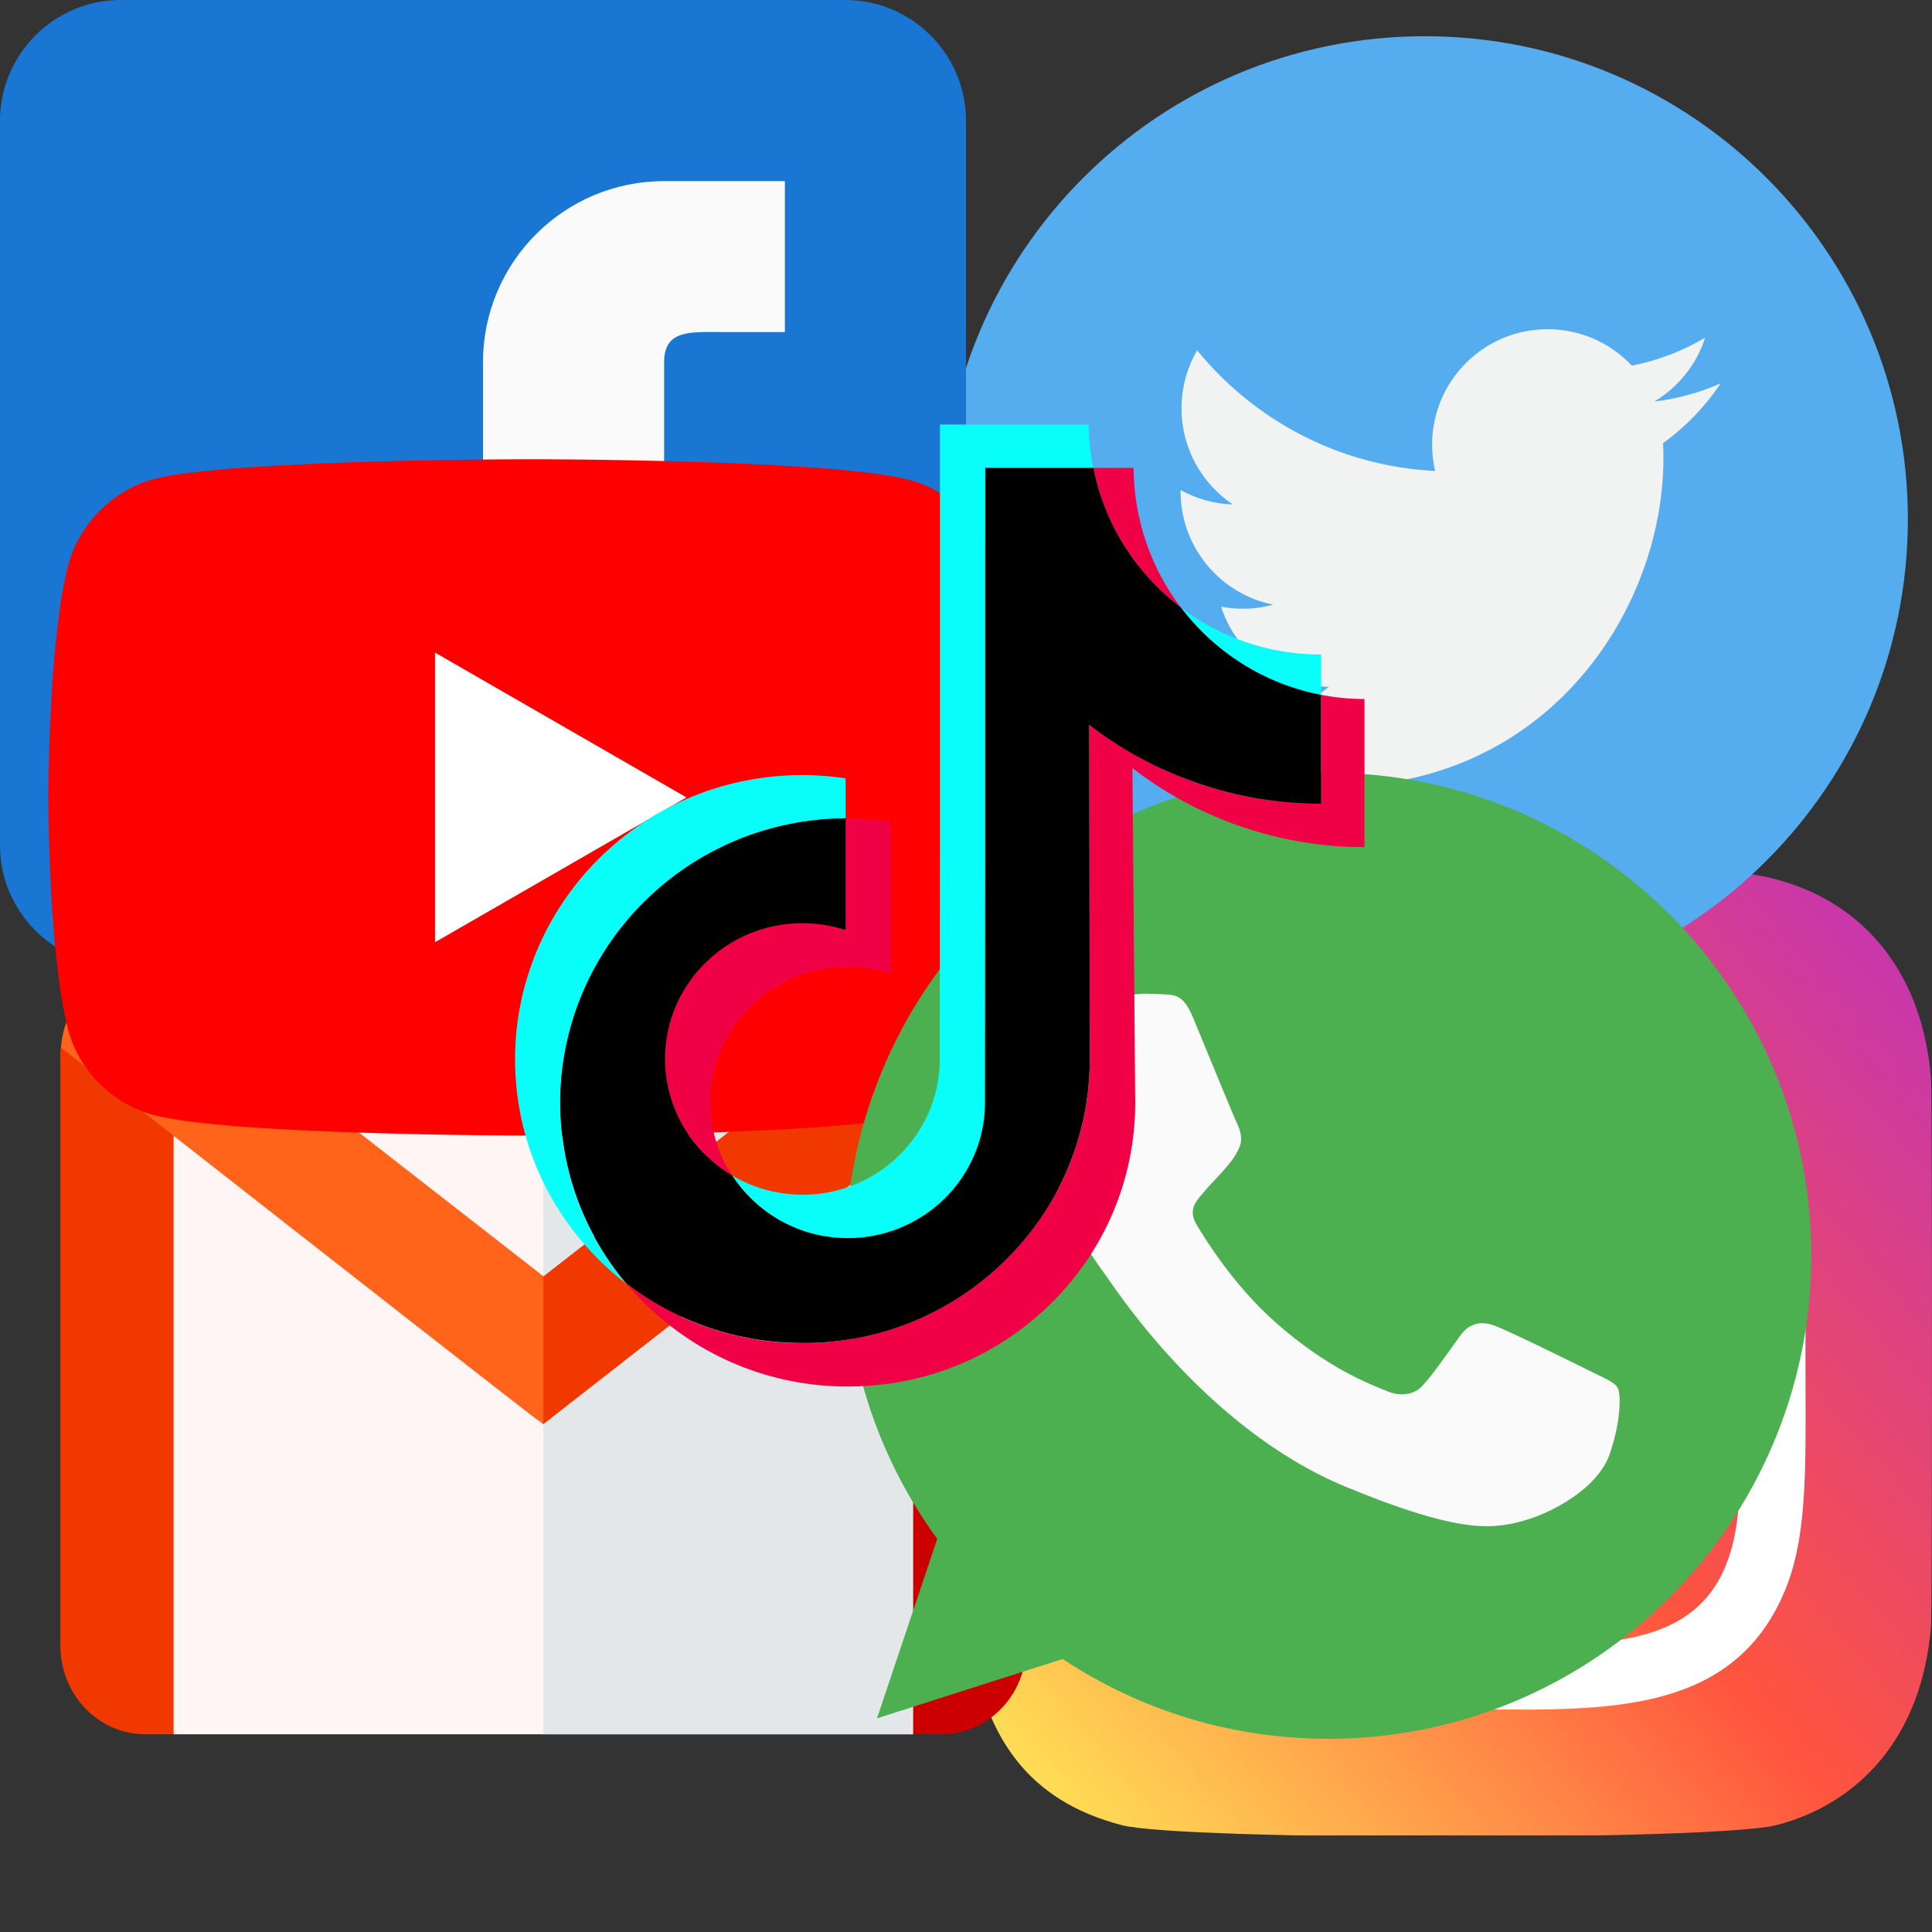<svg width="160" height="160" viewBox="0 0 160 160" fill="none" xmlns="http://www.w3.org/2000/svg">
<rect x="0" y="0" width="160" height="160" fill="#333333" stroke="none"/>
<g clip-path="url(#clip0)">
<path d="M85 77.443C78.713 83.973 80 90.91 80 111.983C80 129.483 76.947 147.027 92.927 151.157C97.917 152.44 142.13 152.44 147.113 151.15C153.767 149.433 159.18 144.037 159.92 134.627C160.023 133.313 160.023 90.677 159.917 89.337C159.13 79.313 152.96 73.537 144.83 72.367C142.967 72.097 142.593 72.017 133.033 72C99.123 72.017 91.69 70.507 85 77.443Z" fill="url(#paint0_linear)"/>
<path d="M119.993 82.463C107.89 82.463 96.397 81.387 92.007 92.653C90.193 97.307 90.457 103.35 90.457 112.003C90.457 119.597 90.213 126.733 92.007 131.35C96.387 142.623 107.973 141.543 119.987 141.543C131.577 141.543 143.527 142.75 147.97 131.35C149.787 126.65 149.52 120.697 149.52 112.003C149.52 100.463 150.157 93.013 144.56 87.42C138.893 81.753 131.23 82.463 119.98 82.463H119.993ZM117.347 87.787C142.593 87.747 145.807 84.94 144.033 123.93C143.403 137.72 132.903 136.207 119.997 136.207C96.463 136.207 95.787 135.533 95.787 111.99C95.787 88.173 97.653 87.8 117.347 87.78V87.787ZM135.76 92.69C133.803 92.69 132.217 94.277 132.217 96.233C132.217 98.19 133.803 99.777 135.76 99.777C137.717 99.777 139.303 98.19 139.303 96.233C139.303 94.277 137.717 92.69 135.76 92.69ZM119.993 96.833C111.617 96.833 104.827 103.627 104.827 112.003C104.827 120.38 111.617 127.17 119.993 127.17C128.37 127.17 135.157 120.38 135.157 112.003C135.157 103.627 128.37 96.833 119.993 96.833ZM119.993 102.157C133.01 102.157 133.027 121.85 119.993 121.85C106.98 121.85 106.96 102.157 119.993 102.157Z" fill="white"/>
</g>
<g clip-path="url(#clip1)">
<path d="M118.001 82.999C140.092 82.999 158 65.091 158 43C158 20.909 140.092 3 118.001 3C95.909 3 78.001 20.909 78.001 43C78.001 65.091 95.909 82.999 118.001 82.999Z" fill="#55ACEE"/>
<path d="M142.502 31.747C140.787 32.507 138.944 33.021 137.01 33.25C138.984 32.068 140.499 30.196 141.215 27.962C139.367 29.058 137.32 29.853 135.143 30.281C133.399 28.424 130.914 27.263 128.162 27.263C122.883 27.263 118.601 31.545 118.601 36.824C118.601 37.574 118.686 38.303 118.85 39.003C110.904 38.605 103.859 34.798 99.143 29.012C98.32 30.424 97.848 32.068 97.848 33.819C97.848 37.136 99.537 40.063 102.101 41.778C100.535 41.728 99.059 41.298 97.771 40.58C97.77 40.621 97.77 40.662 97.77 40.702C97.77 45.334 101.067 49.198 105.44 50.076C104.639 50.295 103.793 50.412 102.922 50.412C102.304 50.412 101.706 50.352 101.123 50.241C102.339 54.039 105.87 56.803 110.054 56.881C106.782 59.446 102.659 60.974 98.179 60.974C97.409 60.974 96.646 60.929 95.899 60.84C100.128 63.553 105.155 65.136 110.554 65.136C128.14 65.136 137.758 50.567 137.758 37.931C137.758 37.517 137.748 37.104 137.73 36.695C139.6 35.347 141.22 33.664 142.502 31.747Z" fill="#F1F2F2"/>
</g>
<path d="M75.625 94.046L80.312 119.883L75.625 143.625H14.375L9.688 120.404L14.375 94.046C12.824 92.831 22.845 92.118 29.484 97.322C37.658 103.729 43.279 116.581 45 117.93C45.266 117.722 46.308 109.556 54.907 102.816C61.473 97.669 76.51 93.353 75.625 94.046Z" fill="#FFF5F5"/>
<path d="M75.625 143.625L80.312 119.883L75.625 94.046C76.51 93.353 61.473 97.668 54.907 102.816C46.308 109.556 45.266 117.722 45 117.93V143.625H75.625Z" fill="#E3E7EA"/>
<path d="M64.585 102.71C64.499 102.777 64.395 102.859 64.299 102.934C64.237 102.983 64.361 102.886 64.585 102.71Z" fill="#00A66C"/>
<path d="M14.375 86.118V143.625H12.031C8.14 143.625 5 140.346 5 136.284V87.341C5 87.145 5 86.95 5.047 86.754L14.375 86.118Z" fill="#F03800"/>
<path d="M85 87.341V136.284C85 140.346 81.859 143.625 77.969 143.625H75.625V91.012L84.953 86.754C85 86.95 85 87.145 85 87.341Z" fill="#CD0000"/>
<path d="M84.953 86.754C38.577 123.084 91.594 81.429 45 117.93C40.931 114.743 59.585 129.478 5.047 86.754C5.328 82.936 8.328 80 12.031 80L30.53 85.921L45 105.695L55.461 88.938L77.969 80C81.672 80 84.672 82.936 84.953 86.754Z" fill="#FF641A"/>
<path d="M45 117.93C45.013 117.94 45.011 117.939 45 117.93C48.271 115.368 79.496 91.029 84.953 86.754C84.672 82.936 81.672 80 77.969 80L55.461 88.938L45 105.695V117.93Z" fill="#F03800"/>
<path d="M77.969 80L45 105.695L12.031 80H77.969Z" fill="#FFF5F5"/>
<path d="M77.969 80H45V105.695L77.969 80Z" fill="#E3E7EA"/>
<path d="M70 0H10C4.485 0 0 4.485 0 10V70C0 75.515 4.485 80 10 80H70C75.515 80 80 75.515 80 70V10C80 4.485 75.515 0 70 0Z" fill="#1976D2"/>
<path d="M67.5 40H55V30C55 27.24 57.24 27.5 60 27.5H65V15H55C46.715 15 40 21.715 40 30V40H30V52.5H40V80H55V52.5H62.5L67.5 40Z" fill="#FAFAFA"/>
<path d="M82.352 46.796C81.43 43.369 78.728 40.667 75.301 39.745C69.041 38.031 43.999 38.031 43.999 38.031C43.999 38.031 18.958 38.031 12.698 39.679C9.338 40.602 6.57 43.37 5.647 46.796C4 53.056 4 66.038 4 66.038C4 66.038 4 79.085 5.647 85.28C6.57 88.706 9.272 91.408 12.699 92.331C19.024 94.044 44 94.044 44 94.044C44 94.044 69.041 94.044 75.301 92.396C78.728 91.474 81.43 88.772 82.352 85.346C84 79.085 84 66.104 84 66.104C84 66.104 84.066 53.056 82.352 46.796Z" fill="#FF0000"/>
<path d="M36.026 78.031L56.85 66.038L36.026 54.044V78.031Z" fill="white"/>
<path d="M110.01 64H109.99C87.935 64 70 81.94 70 104C70 112.75 72.82 120.86 77.615 127.445L72.63 142.305L88.005 137.39C94.33 141.58 101.875 144 110.01 144C132.065 144 150 126.055 150 104C150 81.945 132.065 64 110.01 64Z" fill="#4CAF50"/>
<path d="M133.285 120.485C132.32 123.21 128.49 125.47 125.435 126.13C123.345 126.575 120.615 126.93 111.425 123.12C99.67 118.25 92.1 106.305 91.51 105.53C90.945 104.755 86.76 99.205 86.76 93.465C86.76 87.725 89.675 84.93 90.85 83.73C91.815 82.745 93.41 82.295 94.94 82.295C95.435 82.295 95.88 82.32 96.28 82.34C97.455 82.39 98.045 82.46 98.82 84.315C99.785 86.64 102.135 92.38 102.415 92.97C102.7 93.56 102.985 94.36 102.585 95.135C102.21 95.935 101.88 96.29 101.29 96.97C100.7 97.65 100.14 98.17 99.55 98.9C99.01 99.535 98.4 100.215 99.08 101.39C99.76 102.54 102.11 106.375 105.57 109.455C110.035 113.43 113.655 114.7 114.95 115.24C115.915 115.64 117.065 115.545 117.77 114.795C118.665 113.83 119.77 112.23 120.895 110.655C121.695 109.525 122.705 109.385 123.765 109.785C124.845 110.16 130.56 112.985 131.735 113.57C132.91 114.16 133.685 114.44 133.97 114.935C134.25 115.43 134.25 117.755 133.285 120.485Z" fill="#FAFAFA"/>
<path d="M66.453 76.469C60.109 76.469 54.984 81.594 55.078 87.875C55.141 91.906 57.359 95.406 60.625 97.359C59.516 95.656 58.859 93.641 58.828 91.469C58.734 85.188 63.859 80.062 70.203 80.062C71.453 80.062 72.656 80.266 73.781 80.625V68.047C72.609 67.875 71.406 67.781 70.203 67.781C70.141 67.781 70.094 67.781 70.031 67.781V77.031C68.906 76.672 67.703 76.469 66.453 76.469Z" fill="#F00044"/>
<path d="M93.875 38.75H93.781H90.531C91.469 43.453 94.109 47.547 97.797 50.328C95.375 47.125 93.906 43.125 93.875 38.75Z" fill="#F00044"/>
<path d="M113 57.891C111.766 57.891 110.578 57.766 109.406 57.547V66.562C105.156 66.562 101.031 65.734 97.156 64.078C94.656 63.016 92.328 61.656 90.188 60.016L90.25 87.812C90.219 94.062 87.75 99.922 83.281 104.344C79.641 107.937 75.031 110.234 70.031 110.969C68.859 111.141 67.656 111.234 66.453 111.234C61.109 111.234 56.016 109.5 51.875 106.297C52.344 106.859 52.844 107.406 53.391 107.937C57.891 112.375 63.859 114.828 70.219 114.828C71.422 114.828 72.625 114.734 73.797 114.562C78.797 113.828 83.406 111.531 87.047 107.937C91.516 103.516 93.984 97.656 94.016 91.406L93.781 63.609C95.906 65.25 98.234 66.625 100.75 67.672C104.641 69.312 108.766 70.156 113 70.156" fill="#F00044"/>
<path d="M53.344 74.703C57.797 70.281 63.719 67.828 70.031 67.781V64.453C68.859 64.281 67.656 64.188 66.453 64.188C60.078 64.188 54.094 66.641 49.594 71.109C45.172 75.5 42.641 81.5 42.656 87.734C42.656 94.016 45.141 99.906 49.625 104.359C50.344 105.062 51.078 105.719 51.859 106.312C48.328 102.109 46.406 96.859 46.391 91.328C46.406 85.094 48.922 79.094 53.344 74.703Z" fill="#08FFF9"/>
<path d="M109.406 57.547V54.203H109.375C105.031 54.203 101.031 52.766 97.812 50.328C100.609 54.016 104.703 56.641 109.406 57.547Z" fill="#08FFF9"/>
<path d="M69.562 102.531C71.047 102.609 72.469 102.406 73.781 101.984C78.312 100.5 81.578 96.281 81.578 91.312L81.594 72.719V38.75H90.531C90.297 37.578 90.172 36.391 90.156 35.156H77.844V69.109L77.828 87.703C77.828 92.672 74.562 96.891 70.031 98.375C68.719 98.812 67.297 99.016 65.812 98.922C63.922 98.812 62.156 98.25 60.625 97.344C62.547 100.312 65.828 102.328 69.562 102.531Z" fill="#08FFF9"/>
<path d="M70.031 110.969C75.031 110.234 79.641 107.938 83.281 104.344C87.75 99.922 90.219 94.062 90.25 87.812L90.188 60.016C92.312 61.656 94.641 63.031 97.156 64.078C101.047 65.719 105.172 66.562 109.406 66.562V57.547C104.703 56.641 100.609 54.016 97.812 50.328C94.125 47.547 91.469 43.453 90.547 38.75H81.594V72.703L81.578 91.297C81.578 96.266 78.312 100.484 73.781 101.969C72.469 102.406 71.047 102.609 69.562 102.516C65.812 102.312 62.547 100.297 60.625 97.344C57.359 95.406 55.141 91.891 55.078 87.859C54.984 81.578 60.109 76.453 66.453 76.453C67.703 76.453 68.906 76.656 70.031 77.016V67.766C63.719 67.812 57.797 70.266 53.344 74.688C48.922 79.078 46.391 85.078 46.406 91.297C46.406 96.828 48.328 102.078 51.875 106.281C56.031 109.484 61.109 111.219 66.453 111.219C67.656 111.234 68.859 111.141 70.031 110.969Z" fill="black"/>
<defs>
<linearGradient id="paint0_linear" x1="85.153" y1="146.89" x2="159.505" y2="82.54" gradientUnits="userSpaceOnUse">
<stop stop-color="#FFDD55"/>
<stop offset="0.5" stop-color="#FF543E"/>
<stop offset="1" stop-color="#C837AB"/>
</linearGradient>
<clipPath id="clip0">
<rect width="80" height="80" fill="white" transform="translate(80 72)"/>
</clipPath>
<clipPath id="clip1">
<rect width="80" height="80" fill="white" transform="translate(78 3)"/>
</clipPath>
</defs>
</svg>
